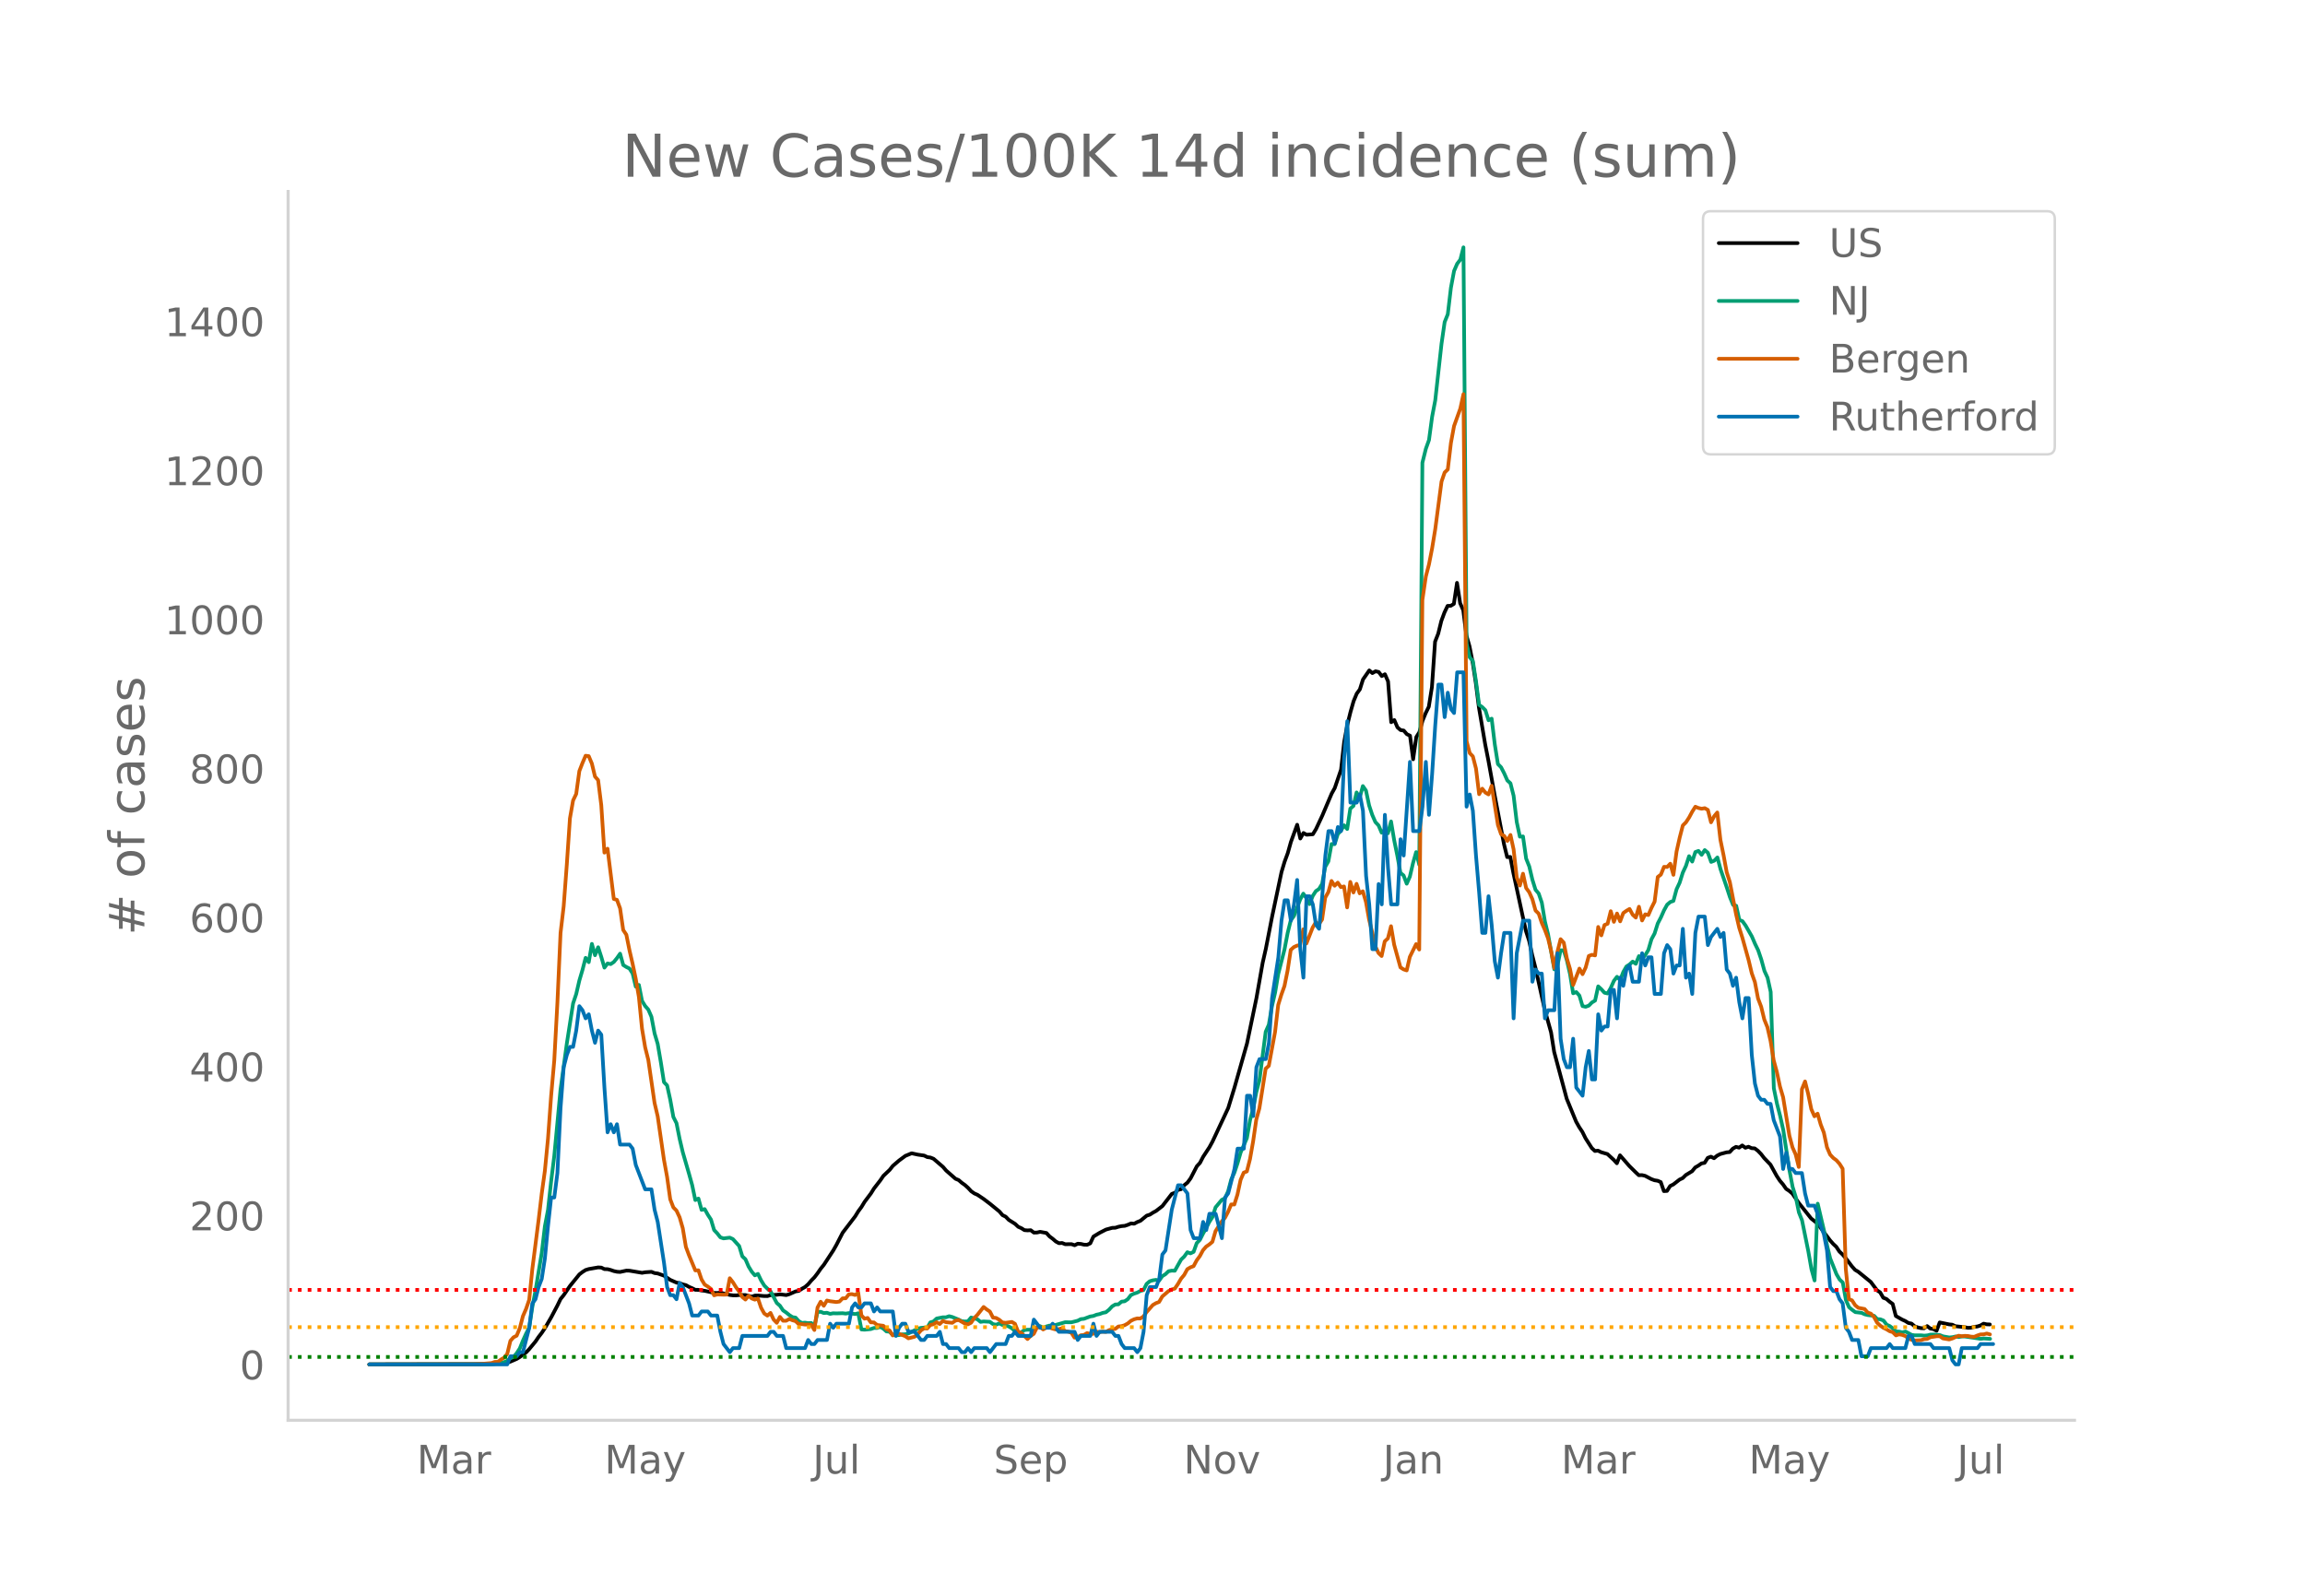 <svg height="864" viewBox="0 0 936 648" width="1248" xmlns="http://www.w3.org/2000/svg" xmlns:xlink="http://www.w3.org/1999/xlink"><defs><style>*{stroke-linecap:butt;stroke-linejoin:round}</style></defs><g id="figure_1"><path d="M0 648h936V0H0z" style="fill:#fff" id="patch_1"/><g id="axes_1"><path d="M117 576.72h725.4V77.76H117z" style="fill:none" id="patch_2"/><path clip-path="url(#pc8b771ab36)" d="m149.973 554.039 45.83-.089 5.093-.17 3.82-.273 1.272-.222 1.273-.366 2.546-1.1 1.273-.778 2.547-1.88 1.273-1.326 2.546-3.076 1.273-1.88 1.273-1.643 1.273-1.895 2.546-4.388 2.546-4.828 1.274-2.635 1.273-1.574 2.546-3.723 3.819-4.705 1.273-.982 1.273-.795 1.273-.396 3.82-.662 1.273.074 1.273.618 1.273.026 1.273.325 1.273.444 1.273.276 1.273.085 2.546-.55 1.273.038 5.093.862 1.273-.227 2.546-.173 1.273.5 1.273.167 2.546.887 2.546 1.718 2.546 1.105 1.273.217 1.274.499 1.273.313 1.273.713 1.273.536 1.273.657 1.273.012 1.273.252 1.273.133 3.82.847 1.272.026 1.273-.136 3.82.945 1.273.156 1.273.024 1.273-.149 2.546.01 2.546.664 1.273-.452 1.273-.023 2.547.213 1.273.008 1.273-.379 2.546-.15 1.273-.179 2.546.303 1.273-.378 2.546-1.116 1.273-.196 1.274-.877 1.273-.715 1.273-1.13 1.273-1.5 1.273-1.302 1.273-1.657 1.273-1.847 1.273-1.564 3.82-5.832 1.272-2.242 2.547-4.961 5.092-6.66 1.273-2.072 1.273-1.725 1.273-2.093 2.546-3.385 1.273-2.034 2.546-3.28 1.274-1.856 2.546-2.417 1.273-1.614 2.546-2.19 2.546-1.881 2.546-1.047 2.546.55 2.547.374 1.273.621 1.273.17 1.273.518 3.82 3.283 1.272 1.476 3.82 3.356 1.272.528 1.274 1.107 1.273.9 1.273 1.153 1.273 1.372 1.273.886 1.273.561 2.546 1.717 2.546 1.938 3.82 3.118 1.273 1.489 1.273.624 1.273 1.307 2.546 1.605 1.273 1.19 1.273.565 1.273.803 1.273.096 1.273-.075 1.273.974 1.273-.034 1.273-.283 2.547.47 1.273 1.406 1.273.944 1.273 1.105 1.273.696 1.273-.093 1.273.508 2.546-.03 1.273.446 1.273-.629 1.273.1 1.274.297 1.273.04 1.273-.586 1.273-2.746 2.546-1.536 2.546-1.305 2.546-.696 1.273-.043 1.273-.413 1.274-.258 1.273-.102 1.273-.432 1.273-.55 1.273.119 1.273-.688 1.273-.505 2.546-2.087 1.273-.404 1.273-.826 1.273-.69 2.547-1.968 3.819-4.943 1.273-.459 1.273-1.182 1.273-.279 1.273-1.634 1.273-1.035 1.273-1.728 2.546-4.91 1.273-1.377 1.274-2.455 2.546-3.874 1.273-2.333 6.365-13.603 2.546-8.302 5.093-17.92 3.819-18.378 2.546-14.423 1.273-5.623 2.546-13.07 3.82-18.105 1.273-4.241 1.273-3.446 1.273-4.533 2.546-6.99 1.273 5.592 1.273-2.244 1.273.703 2.546-.188 1.273-2.083 2.547-5.45 3.819-8.98 1.273-2.296 2.546-7.466 1.273-11.268 1.273-6.884 1.273-5.174 1.273-4.434 1.273-3.063 1.273-1.745 1.274-4.024 2.546-3.669 1.273 1.088 1.273-.736 1.273.277 1.273 1.666 1.273-.742 1.273 2.924 1.273 16.555 1.273-.86 1.273 2.962 1.273 1.095 1.274.196 1.273 1.464 1.273.616 1.273 9.582 1.273-9.007 1.273-2.016 1.273-4.638 1.273-3.077 1.273-2.6 1.273-8.005 1.273-18.423 1.273-3.232 1.273-5.182 1.274-3.439 1.273-2.668 1.273-.035 1.273-.784 1.273-8.537 1.273 8.244 1.273 2.92 1.273 10.206 1.273 4.431 1.273 6.498 1.273 8.283 1.273 10.068 2.547 14.992 1.273 6.43 2.546 14.094 3.82 20.003 1.272 5.19 1.273-.066 1.273 6.609 3.82 17.72 1.273 5.805 1.273 3.908 1.273 5.863 1.273 5.001 3.82 17.176 2.545 9.142 1.273 7.982 5.093 18.998 2.546 6.206 1.273 3.09 1.273 2.257 1.273 1.916 1.273 2.559 2.546 3.99 1.273 1.187 1.273-.131 1.273.636 2.547.742 2.546 2.347 1.273 1.393 1.273-3.23 3.82 4.379 2.545 2.514 1.273 1.19 1.274-.043 1.273.287 2.546 1.337 1.273.467 1.273.2 1.273.54 1.273 3.67 1.273-.079 1.273-2.001 1.273-.62 2.546-1.98 1.274-.602 1.273-1.251 2.546-1.54 1.273-1.542 1.273-.735 1.273-.895 1.273-.242 1.273-2.017 1.273-.482 1.273.628 1.273-1.046 1.273-.653 2.547-.693 1.273-.11 1.273-1.39 1.273-.721 1.273.323 1.273-.9 1.273.945 1.273-.421 1.273.583 1.273.088 1.273.977 1.273 1.31 1.274 1.641 2.546 2.644 2.546 4.613 1.273 1.93 1.273 1.485 1.273 1.829 1.273.84 1.273 1.085 2.546 3.723 5.093 6.4 2.546 2.031 2.546 3.427 2.546 3.381 1.273 1.448 1.273 1.192 1.273 1.911 1.274 1.207 1.273 1.468 2.546 3.37 1.273 1.416 1.273.754 5.092 4.14 2.546 3.394 1.273.855 1.274 2.18 1.273.482 1.273 1.1 1.273.933 1.273 4.886 2.546 1.463 1.273.57 1.273.798 1.273.25 1.273 1.101 1.273.45 1.273.3 1.274.06 1.273-.88 1.273.99 1.273.225 1.273.676 1.273-3.384 3.82.79 1.272.129 1.273.612 3.82.411 1.273.25 1.273-.044 1.273-.354 1.273-.148 1.273-.4 1.273-.742 1.273.266 1.273.053h0" style="fill:none;stroke:#000;stroke-linecap:round;stroke-width:1.5" id="line2d_1"/><path clip-path="url(#pc8b771ab36)" d="m149.973 554.04 48.377-.099 3.819-.235 2.546-.579 1.273-.538 1.273-1.046 1.273-.542 1.273-1.498 1.273-1.963 1.274-3.15 1.273-2.818 1.273-2.449 1.273-8.407 1.273-6.568 2.546-15.373 1.273-10.806 1.273-6.704 1.273-11.582 1.273-10.311 2.547-27.024 2.546-18.592 2.546-16.314 1.273-3.801 1.273-5.492 1.273-4.306 1.273-4.895 1.273 1.758 1.273-7.426 1.273 4.609 1.273-3.243 1.274 3.934 1.273 4.347 1.273-1.703 1.273.272 1.273-.868 1.273-1.557 1.273-1.82 1.273 4.613 1.273.804 1.273.627 1.273 1.99 1.273 5.354 1.273-.688 1.274 6.47 1.273 2.084 1.273 1.451 1.273 2.91 1.273 6.744 1.273 4.282 1.273 7.43 1.273 8.104 1.273 1.321 1.273 5.778 1.273 7.044 1.273 2.51 1.273 6.371 1.274 5.42 2.546 8.792 1.273 4.575 1.273 6.07 1.273-.613 1.273 4.599 1.273-.304 1.273 2.29 1.273 1.948 1.273 4.245 1.273 1.352 1.273 1.618 1.274.43 2.546-.307 1.273.586 2.546 2.82 1.273 4.197 1.273 1.182 1.273 2.94 1.273 2.081 1.273 1.502 1.273-.586 1.274 2.654 1.273 2.061 1.273 1.27 1.273 1.07 2.546 4.763 1.273 1.1 1.273 1.91 1.273.856 1.273 1.035 1.273.838 1.273.198 1.273 1.42 1.274.747 1.273-.126 1.273.204 1.273-.068 1.273 1.335 1.273-5.75 1.273-.136 1.273.518 1.273-.113 1.273.45 1.273-.245 1.273.054 2.547-.078 1.273.16 1.273-.208 2.546.395 1.273-.32 1.273 6.564 1.273.102 2.546-.245 1.273-.456 1.273.006 1.273-.439 1.274.705 1.273 1.145 1.273.095 1.273 1.363 1.273.099 1.273-.09 1.273-.282 1.273-.037 1.273-.34 3.82-1.953 1.273-.306 1.273-.123 1.273.065 1.273-2.18 1.273-.362 1.273-1.199 2.546-.5h1.273l1.273-.45 1.273.334 2.546 1.042 1.274.65 1.273.134 1.273-.079 1.273-1.54 2.546.72 1.273 1.049 1.273-.164 2.546.14 1.273.933 1.273.239 1.273-.549 1.274.668 1.273.112 1.273.484 1.273.725 1.273 1.19 1.273.722 1.273-.242 1.273-.947 1.273-.126 2.546.04 1.273-.947 1.273-.541 1.274.695 1.273-.555 1.273-.365 1.273.085 2.546-.715 2.546-.736 2.546.03 2.546-.64 1.273-.65 1.274-.13 2.546-.947 1.273-.204 1.273-.508 1.273-.269 1.273-.477 1.273-.252 1.273-1.025 1.273-1.366 1.273-.767 1.273-.068 1.274-1.083 1.273-.153 1.273-.862 1.273-1.656 1.273-.59 1.273-.404 1.273-.692 1.273-.344 1.273-2.5 1.273-1.08 1.273-.389 1.273-.18 1.273.306 1.274-1.812 1.273-.787 1.273-1.216 1.273-.238 1.273.044 2.546-4.53 1.273-1.223 1.273-1.775 1.273.463 1.273-.613 1.273-3.56 1.273-1.288 1.274-2.544 1.273-2.245 1.273-2.49 1.273-1.973 1.273-3.972 2.546-3.055 1.273-.6 1.273-2.847 1.273-4.814 1.273-2.725 1.273-3.802 1.273-4.404 2.547-5.88 1.273-7.256 1.273-4.752 1.273-6.615 1.273-4.84 2.546-19.707 1.273-2.899 1.273-7.501 1.273-5.488 1.273-7.562 2.547-9.988 1.273-6.66 1.273-5.188 1.273-1.696 2.546-6.728 1.273-2.378 1.273 1.877 1.273 2.381 1.273-3.307 1.273-1.976 1.273-.848 1.274-2.082 1.273-6.939 1.273-2.231 1.273-7.024 1.273.061 1.273-4.091 1.273-1.376 1.273-2.204 1.273 1.516 1.273-8.305 1.273-1.073 1.273-5.478 1.273 2.18 1.274-4.762 1.273 1.833 1.273 6.019 1.273 3.86 1.273 2.912 1.273 1.335 1.273 2.974 1.273-1.179 1.273 1.418 1.273-4.804 1.273 7.634 1.273 6.248 1.273 6.997 1.274 1.052 1.273 3.349 1.273-2.865 1.273-5.467 1.273-4.497 1.273 5.127 1.273-163.242L579 182.24l1.273-3.553 1.273-9.453 1.273-6.68 2.546-22.953 1.274-8.833 1.273-3.165 1.273-10.764 1.273-6.8 1.273-2.943 1.273-1.662 1.273-4.994 1.273 160.919 1.273 5.576 1.273 1.407 1.273 8.281 1.273 9.61 1.274.896 1.273 1.274 1.273 4.067 1.273-.647 1.273 10.45 1.273 7.993 1.273 1.29 1.273 2.47 1.273 2.889 1.273 1.151 1.273 5.032 1.273 10.655 1.273 5.992 1.274-.095 1.273 8.986 1.273 3.202 1.273 5.39 1.273 4.084 1.273 1.498 1.273 3.714 1.273 7.678 1.273 5.167 2.546 14.274 1.273-1.646 1.273-6.125 1.274.045 1.273 4.026 1.273 5.56 1.273 7.838 1.273-.487 1.273 1.427 1.273 4.265 1.273.276 1.273-.467 1.273-1.288 1.273-.756 1.273-5.78 1.273 1.171 1.274 1.424 1.273.283 1.273-2.221 1.273-2.875 1.273-1.666 1.273 1.352 1.273-3.297 1.273-2.238 1.273-.814 1.273-1.182 1.273.913 1.273-3.134 1.274 1.09 1.273-1.458 1.273-2.116 1.273-4.357 1.273-2.364 1.273-4.043 1.273-2.446 1.273-2.875 1.273-2.306 1.273-1.094 1.273-.443 1.273-4.71 1.273-2.723 1.274-4.07 1.273-2.722 1.273-3.938 1.273 2.194 1.273-3.87 1.273-.467 1.273 1.581 1.273-1.918 1.273 1.09L694.85 350l1.273-.494 1.273-1.322 1.273 4.79 2.547 7.443 1.273 3.9 1.273 3.13 1.273.358 1.273 5.757 1.273.504 1.273 1.782 2.546 4.428 1.273 2.974 1.273 2.61 1.273 3.754 1.274 4.629 1.273 2.78 1.273 5.767 1.273 39.11 1.273 6.234 1.273 4.946 1.273 5.702 2.546 16.545 1.273 6.647 1.273 4.087 1.273 6.251 1.273 3.223 2.547 12.55 1.273 7.265 1.273 4.616 1.273-31.193 2.546 10.86 1.273 6.186 1.273 5.225 2.546 6.377 1.273 2.163 1.274 1.223 1.273 7.103 1.273 2.902 1.273 1.073 1.273.927 2.546.3 1.273.586 1.273.31 2.546.31 1.273 1.331 1.273.079 1.274.514 1.273 1.66 1.273.582 1.273.953 1.273 1.223 1.273.068 1.273.314 1.273-.361 2.546 1.38 1.273.177 2.546-.007 1.274.133 1.273-.116 1.273-.31 1.273-.034 2.546.238 1.273.511 2.546.45 1.273-.123 1.273-.286 1.273.238 1.273-.255 1.274.04 6.365.938 1.273-.15 2.546.17h0" style="fill:none;stroke:#009e73;stroke-linecap:round;stroke-width:1.5" id="line2d_2"/><path clip-path="url(#pc8b771ab36)" d="m149.973 554.04 42.011-.097 3.82-.13 3.819-.325 1.273-.454 1.273-.033 1.273-.94 1.273-.747 1.273-1.558 1.273-5.29 1.273-1.429 1.273-.649 1.273-3.051 1.274-4.9 1.273-2.922 1.273-3.7 1.273-12.496 2.546-19.929 1.273-10.71 1.273-9.218 1.273-13.113 1.273-17.397 1.273-14.313 1.273-23.434 1.274-28.367 1.273-10.776 1.273-16.975 1.273-18.792 1.273-7.238 1.273-2.662 1.273-9.282 1.273-3.278 1.273-2.954 1.273.162 1.273 3.019 1.273 5.29 1.273 1.428 1.274 10.16 1.273 19.279 1.273-1.59 2.546 20.415 1.273.357 1.273 3.44 1.273 8.796 1.273 1.915 1.273 6.329 1.273 5.485 1.273 6.07 1.273 7.367 1.274 12.886 1.273 7.595 1.273 5.063 2.546 17.527 1.273 5.42 2.546 17.656 1.273 6.946 1.273 9.088 1.273 3.31 1.273 1.299 1.273 2.726 1.274 4.415 1.273 7.594 1.273 3.408 2.546 6.135 1.273-.033 1.273 3.733 1.273 2.077 1.273.779 1.273.974 1.273 2.596 1.273-.357 2.547.098 1.273-.033 1.273-6.653 1.273 1.622 1.273 2.045 1.273 1.753 1.273 2.207 1.273 1.038 1.273-1.525 1.273 1.071 1.273.487 1.273-.454 1.274 3.765 1.273 2.304 1.273.876 1.273-1.103 1.273 2.694 1.273 1.33 1.273-2.401 1.273 1.558h1.273l1.273-.714 1.273.519 1.273.357 1.273 1.2h1.274l1.273.195 1.273-.032 1.273.097 1.273 2.143 1.273-9.12 1.273-2.37 1.273 1.655 1.273-2.142 1.273.292 2.546.325 1.273-.195 1.274-1.298 1.273-.033 1.273-1.59 1.273-.098 1.273.357 1.273-.908 1.273 9.185 1.273 1.33 1.273-.291 1.273 1.785 1.273.032 1.273 1.039 2.547.324 1.273 1.364 1.273.551 1.273 2.013 1.273-.78 1.273.098 2.546.974 1.273.876 2.546-.65 1.273-1.103 1.274-1.46 1.273-.844 1.273.065 1.273-1.428 1.273-.292 1.273-.844 1.273.746 1.273-1.266 1.273.52 2.546.26 1.273-.877 1.273-.292 2.547 1.46 1.273.325 1.273-.649 1.273-1.883 1.273-1.298 2.546-3.213 1.273 1.006 1.273.844 1.273 2.467 1.273.13 1.273.746 1.274 1.071 1.273.162 2.546-.357 1.273.747 1.273 3.18 1.273.52 2.546 2.5 1.273-1.267 1.273-.844 1.273-2.564 1.273-.227 1.274 1.006 1.273-.746 1.273-.065 1.273.487 1.273.324 1.273-.13 1.273-.357 1.273 1.169 1.273.195 1.273.454 1.273 1.98 1.273-.162 1.273-.78 1.274-.13 1.273-.746 1.273.325 1.273-.033 1.273-.843 1.273.13 1.273-.195 1.273.13 1.273-.715 1.273-.389 1.273-.13 1.273-.974 1.274-.13 1.273-.389 1.273-.714 1.273-1.071 1.273-.617 1.273-.357 1.273.033 1.273-.812 1.273-1.785 2.546-2.888 1.273-.747 1.273-.487 1.274-2.207 2.546-2.207 1.273-.65 1.273-.356 1.273-1.85 1.273-2.175 1.273-1.525 1.273-2.337 1.273-.747 1.273-.486 1.273-2.37 1.273-1.72 1.274-2.37 1.273-1.46 1.273-.876 1.273-1.071 1.273-4.35 2.546-3.96 1.273-1.427 1.273-2.435 1.273-3.018 1.273.032 1.273-4.057 1.273-5.94 1.274-2.953 1.273-.487 1.273-4.998 1.273-7.206 1.273-8.795 1.273-4.642 2.546-16.098 1.273-1.136 2.546-13.795 1.273-10.938 1.274-4.154 1.273-3.538 1.273-6.296 1.273-8.374 1.273-1.136 1.273-.584 1.273-.26 1.273-6.362 1.273 5.745 2.546-6.491 1.273-2.11 1.273.747 1.274-1.883 1.273-8.893 1.273-2.24 1.273-4.511 1.273 1.947 1.273-1.266 1.273 1.818 1.273-.26 1.273 8.504 1.273-10.354 1.273 4.285 1.273-3.506 1.273 3.863 1.274-.844 1.273 4.317 1.273 7.173 1.273 5.193 1.273 5.68 1.273 2.694 1.273 1.233 1.273-5.972 1.273-1.169 1.273-4.966 1.273 7.498 2.546 9.218 1.274.811 1.273.422 1.273-5.485 2.546-5.193 1.273 2.207 1.273-141.902L579 234.08l1.273-4.9 1.273-6.525 1.273-7.79 2.546-19.311 1.274-3.7 1.273-1.233 1.273-10.744 1.273-6.88 2.546-7.109 1.273-5.842 1.273 140.928 1.273 4.836 1.273 1.33 1.273 4.934 1.273 10.419 1.274-2.24 1.273 1.59 1.273.747 1.273-3.505 2.546 15.936 1.273 3.7 1.273.714 1.273 2.045 1.273-2.434 1.273 5.874 1.273 11.393 1.273 3.278 1.274-4.804 1.273 5.81 1.273 1.72 1.273 2.857 1.273 4.576 1.273 1.233 1.273 3.798 1.273 2.888 1.273 3.408 1.273 5.258 1.273 6.784 1.273-6.719 1.273-5.03 1.274 1.395 1.273 6.427 1.273 4.251 1.273 6.524 2.546-6.653 1.273 2.272 1.273-2.727 1.273-4.674 1.273-.486 1.273.26 1.273-11.555 1.273 3.408 1.274-4.187 1.273-.52 1.273-5.095 1.273 4.316 1.273-3.375 1.273 3.18 1.273-3.375 1.273-.909 1.273-.746 1.273 2.337 1.273 1.168 1.273-4.414 1.274 5.583 1.273-2.5 1.273.293 1.273-2.922 1.273-2.531 1.273-9.997 1.273-.974 1.273-3.148 1.273.065 1.273-1.33 1.273 4.51 1.273-9.444 1.273-5.68 1.274-4.934 1.273-1.265 1.273-1.948 1.273-2.37 1.273-2.012 1.273.52 1.273.292 1.273-.227 1.273.714 1.273 5.03 1.273-2.466 1.273-1.526 1.273 11.133 1.274 6.2 1.273 6.913 1.273 3.992 2.546 13.145 1.273 5.453 1.273 4.024 2.546 9.12 1.273 5.324 1.273 3.57 1.273 6.653 1.273 3.344 1.274 5.225 1.273 3.116 1.273 5.583 1.273 7.854 1.273 4.706 1.273 5.94 1.273 4.317 2.546 15.611 1.273 4.772 1.273 2.856 1.273 5.096 1.273-31.581 1.274-3.148 1.273 5.063 1.273 6.2 1.273 2.888 1.273-1.071 1.273 4.414 1.273 3.278 1.273 5.972 1.273 2.954 1.273 1.363 1.273.941 1.273 1.428 1.274 2.013 1.273 40.7 1.273 12.27 1.273.486 1.273 1.98 1.273 1.039 2.546.486 1.273 1.461 1.273.422 1.273 1.363 1.273 2.305 1.273 1.2 1.274.877 1.273.616 1.273.78 1.273.389 1.273 1.298 1.273-.422 1.273.227 1.273.455 1.273.941 1.273.617 1.273.26 2.546-.13 1.274-.422 1.273-.098 1.273-.681 2.546-.39h1.273l1.273.877 2.546.421 1.273-.389 2.546-1.136 1.273.227 1.274-.162 1.273.065 1.273.26 1.273.064 1.273-.551 1.273-.422 1.273-.033 1.273-.324 1.273.357h0" style="fill:none;stroke:#d55e00;stroke-linecap:round;stroke-width:1.5" id="line2d_3"/><path clip-path="url(#pc8b771ab36)" d="M149.973 554.04h56.015l1.273-3.306h2.546l1.273-1.653h1.274l2.546-9.919 1.273-9.918 1.273-1.653 1.273-4.96 1.273-3.306 1.273-8.265 1.273-13.225 1.273-11.571h1.273l1.273-9.919 1.274-26.45 1.273-16.53 1.273-4.96 1.273-3.305h1.273l1.273-6.613 1.273-9.918 1.273 1.653 1.273 3.306 1.273-1.653 1.273 6.612 1.273 4.96 1.273-4.96 1.274 1.653 1.273 21.49 1.273 18.184 1.273-3.306 1.273 3.306 1.273-3.306 1.273 8.266h3.82l1.272 1.653 1.273 6.612 3.82 9.918h2.546l1.273 8.266 1.273 4.96 2.546 16.53 1.273 9.918 1.273 3.307h1.273l1.273 1.653 1.273-6.613 1.274 1.653 2.546 6.613 1.273 4.959h2.546l1.273-1.653h2.546l1.273 1.653h2.546l1.273 6.612 1.274 4.96 2.546 3.306 1.273-1.653h2.546l1.273-4.96h10.185l1.273-1.653h1.273l1.273 1.653h2.546l1.273 4.96h7.639l1.273-3.306 1.273 1.653h1.273l1.273-1.653h3.82l1.272-6.613 1.273 1.653 1.273-1.653h5.093l1.273-6.612 1.273-1.653 1.273 1.653h1.273l1.273-1.653h2.546l1.273 3.306 1.273-1.653 1.273 1.653h5.093l1.273 9.918 1.273-3.306 1.273-1.653h1.273l1.273 3.306h2.546l2.547 3.307h1.273l1.273-1.654h3.819l1.273-1.653 1.273 4.96h1.273l1.273 1.653h3.82l1.273 1.653h1.273l1.273-1.653 1.273 1.653 1.273-1.653h5.092l1.273 1.653 2.546-3.306h3.82l1.273-3.307h1.273l1.273-1.653 1.273 1.653h5.092l1.273-6.612 2.546 3.306h3.82l1.273-1.653 2.546 3.306h6.365l1.273 3.307 1.273-1.654h3.82l1.273-4.959 1.273 4.96 1.273-1.654h5.092l1.273 1.653h1.273l1.274 3.307 1.273 1.653h3.819l1.273 1.653 1.273-1.653 1.273-6.613 1.273-14.877 1.273-3.307h2.546l1.273-3.306 1.274-9.918 1.273-1.653 2.546-16.531 2.546-9.919h1.273l2.546 3.307 1.273 14.877 1.273 3.306h2.546l1.274-6.612 1.273 3.306 1.273-6.612h2.546l2.546 9.918 1.273-16.53 1.273-1.653 2.546-9.919 1.273-8.265h2.547l1.273-21.49h1.273l1.273 8.265 1.273-19.837 1.273-3.306h2.546l1.273-6.612 1.273-18.184 2.546-16.531 1.274-14.878 1.273-8.265h1.273l1.273 8.265 1.273-6.612 1.273-9.919 1.273 28.103 1.273 11.571 1.273-33.061h1.273l1.273 3.306 1.273 8.265 1.273 1.653 1.274-13.224 1.273-16.531 1.273-9.919h1.273l1.273 4.96 1.273-6.613 1.273 1.653 1.273-29.755 1.273-14.878 1.273 33.062h2.546l1.273-3.306 1.274 6.612 1.273 26.45 1.273 11.57 1.273 18.185h1.273l1.273-26.45 1.273 8.266 1.273-36.368 1.273 21.49 1.273 14.878h2.546l1.273-26.45 1.274 6.613 2.546-38.021 1.273 28.102h2.546l1.273-9.918L579 309.384l1.273 21.49 1.273-16.53 1.273-19.838 1.273-16.53h1.273l1.274 13.224 1.273-9.918 1.273 6.612 1.273 1.653 1.273-16.53h2.546l1.273 54.55 1.273-4.958 1.273 6.612 1.273 18.184 1.273 14.878 1.274 16.53h1.273l1.273-14.877 1.273 11.571 1.273 14.878 1.273 6.612 1.273-9.918 1.273-8.266h2.546l1.273 34.715 1.273-26.45 2.547-13.224h2.546l1.273 24.796 1.273-4.959 1.273 1.653h1.273l1.273 18.184 1.273-3.306h2.546l1.273-23.143 1.273 34.714 1.274 8.266 1.273 3.306h1.273l1.273-11.572 1.273 19.837 2.546 3.307 1.273-11.572 1.273-6.612 1.273 11.571h1.273l1.273-26.449 1.273 6.612 1.274-1.653h1.273l1.273-14.877h1.273l1.273 11.571 1.273-16.53 1.273 3.305 1.273-6.612 1.273-1.653 1.273 6.612h2.546l1.274-11.571 1.273 4.959 1.273-3.306h1.273l1.273 14.878h2.546l1.273-16.531 1.273-3.306 1.273 1.653 1.273 9.918 1.273-3.306h1.273l1.274-14.878 1.273 19.837 1.273-1.653 1.273 8.266 1.273-24.797 1.273-6.612h2.546l1.273 11.572 1.273-3.307 2.546-3.306h0l1.273 3.306 1.274-1.653 1.273 14.878 1.273 1.653 1.273 4.96 1.273-3.307 1.273 9.919 1.273 6.612 1.273-8.265h1.273l1.273 23.143 1.273 11.571 1.273 4.96 1.273 1.653h1.274l1.273 1.653h1.273l1.273 6.612 2.546 6.612 1.273 13.225 1.273-6.612 1.273 6.612h1.273l1.273 1.653h2.546l1.274 8.266 1.273 4.959h2.546l1.273 3.306 1.273 4.96 1.273 3.305 1.273 6.613 1.273 14.877 1.273 1.654h1.273l1.273 3.306 1.274 1.653 1.273 9.918 1.273 1.653 1.273 3.307h2.546l1.273 6.612h2.546l1.273-3.306h6.366l1.273-1.653 1.273 1.653h5.092l1.273-4.96h1.273l1.273 3.307h6.366l1.273 1.653h6.365l1.273 4.959 1.273 1.653h1.273l1.273-6.612h6.366l1.273-1.653h5.092" style="fill:none;stroke:#0072b2;stroke-linecap:round;stroke-width:1.5" id="line2d_4"/><path clip-path="url(#pc8b771ab36)" d="M117 551.014h725.4" style="fill:none;stroke:green;stroke-dasharray:1.5,2.475;stroke-dashoffset:0;stroke-width:1.5" id="line2d_5"/><path clip-path="url(#pc8b771ab36)" d="M117 538.912h725.4" style="fill:none;stroke:orange;stroke-dasharray:1.5,2.475;stroke-dashoffset:0;stroke-width:1.5" id="line2d_6"/><path clip-path="url(#pc8b771ab36)" d="M117 523.784h725.4" style="fill:none;stroke:red;stroke-dasharray:1.5,2.475;stroke-dashoffset:0;stroke-width:1.5" id="line2d_7"/><path d="M117 576.72V77.76" style="fill:none;stroke:#d3d3d3;stroke-linecap:square;stroke-linejoin:miter;stroke-width:1.25" id="patch_3"/><path d="M117 576.72h725.4" style="fill:none;stroke:#d3d3d3;stroke-linecap:square;stroke-linejoin:miter;stroke-width:1.25" id="patch_4"/><g id="matplotlib.axis_1"><g id="xtick_1"><g style="fill:#696969" transform="matrix(.16 0 0 -.16 169.252 598.378)" id="text_1"><defs><path d="M9.813 72.906h14.703l18.593-49.61 18.703 49.61h14.704V0H66.89v64.016l-18.797-50h-9.907l-18.796 50V0H9.813z" id="DejaVuSans-77"/><path d="M34.281 27.484q-10.89 0-15.093-2.484-4.204-2.484-4.204-8.5 0-4.781 3.157-7.594 3.156-2.797 8.562-2.797 7.485 0 12 5.297 4.516 5.297 4.516 14.078v2zm17.922 3.72V0H43.22v8.297Q40.14 3.328 35.547.953q-4.594-2.375-11.234-2.375-8.391 0-13.36 4.719Q6 8.016 6 15.922q0 9.219 6.172 13.906 6.187 4.688 18.437 4.688h12.61v.89q0 6.203-4.078 9.594-4.078 3.39-11.453 3.39-4.688 0-9.141-1.124-4.438-1.125-8.531-3.375v8.312q4.921 1.906 9.562 2.844 4.64.953 9.031.953 11.875 0 17.735-6.156 5.86-6.14 5.86-18.64z" id="DejaVuSans-97"/><path d="M41.11 46.297q-1.516.875-3.297 1.281Q36.03 48 33.89 48q-7.625 0-11.703-4.953-4.079-4.953-4.079-14.234V0H9.08v54.688h9.03v-8.5q2.844 4.984 7.375 7.39Q30.031 56 36.531 56q.922 0 2.047-.125 1.125-.11 2.484-.36z" id="DejaVuSans-114"/></defs><use xlink:href="#DejaVuSans-77"/><use x="86.279" xlink:href="#DejaVuSans-97"/><use x="147.559" xlink:href="#DejaVuSans-114"/></g></g><g id="xtick_2"><g style="fill:#696969" transform="matrix(.16 0 0 -.16 245.464 598.378)" id="text_2"><defs><path d="M32.172-5.078q-3.797-9.766-7.422-12.735-3.61-2.984-9.656-2.984H7.906v7.516h5.282q3.703 0 5.75 1.765Q21-9.766 23.483-3.219l1.61 4.094-22.11 53.813H12.5l17.094-42.766 17.093 42.766h9.516z" id="DejaVuSans-121"/></defs><use xlink:href="#DejaVuSans-77"/><use x="86.279" xlink:href="#DejaVuSans-97"/><use x="147.559" xlink:href="#DejaVuSans-121"/></g></g><g id="xtick_3"><g style="fill:#696969" transform="matrix(.16 0 0 -.16 330.009 598.378)" id="text_3"><defs><path d="M9.813 72.906h9.859V5.078q0-13.187-5-19.14-5-5.954-16.094-5.954h-3.75v8.297h3.078q6.531 0 9.219 3.672Q9.813-4.39 9.813 5.078z" id="DejaVuSans-74"/><path d="M8.5 21.578v33.11h8.984V21.922q0-7.766 3.016-11.656 3.031-3.875 9.094-3.875 7.265 0 11.484 4.64 4.234 4.64 4.234 12.656v31h8.985V0h-8.984v8.406Q42.047 3.422 37.718 1q-4.313-2.422-10.032-2.422-9.421 0-14.312 5.86Q8.5 10.296 8.5 21.578zM31.11 56z" id="DejaVuSans-117"/><path d="M9.422 75.984h8.984V0H9.422z" id="DejaVuSans-108"/></defs><use xlink:href="#DejaVuSans-74"/><use x="29.492" xlink:href="#DejaVuSans-117"/><use x="92.871" xlink:href="#DejaVuSans-108"/></g></g><g id="xtick_4"><g style="fill:#696969" transform="matrix(.16 0 0 -.16 403.512 598.378)" id="text_4"><defs><path d="M53.516 70.516V60.89q-5.61 2.687-10.594 4-4.984 1.328-9.625 1.328-8.047 0-12.422-3.125t-4.375-8.89q0-4.845 2.906-7.313 2.907-2.453 11.016-3.97l5.953-1.218q11.031-2.11 16.281-7.406 5.25-5.297 5.25-14.172 0-10.61-7.11-16.078-7.093-5.469-20.812-5.469-5.172 0-11.015 1.172Q13.14.922 6.89 3.219v10.156q6-3.36 11.765-5.078 5.766-1.703 11.328-1.703 8.438 0 13.032 3.312 4.593 3.328 4.593 9.485 0 5.359-3.297 8.39-3.296 3.032-10.812 4.547L27.484 33.5q-11.03 2.188-15.968 6.875-4.922 4.688-4.922 13.047 0 9.672 6.812 15.234 6.813 5.563 18.766 5.563 5.14 0 10.453-.938 5.328-.922 10.89-2.765z" id="DejaVuSans-83"/><path d="M56.203 29.594v-4.39H14.891q.593-9.282 5.593-14.142 5-4.859 13.938-4.859 5.172 0 10.031 1.266 4.86 1.265 9.656 3.812v-8.5Q49.266.734 44.187-.344 39.11-1.422 33.892-1.422q-13.094 0-20.735 7.61-7.64 7.625-7.64 20.625 0 13.421 7.25 21.296Q20.016 56 32.328 56q11.031 0 17.453-7.11 6.422-7.093 6.422-19.296zm-8.984 2.64q-.094 7.36-4.125 11.75-4.032 4.407-10.672 4.407-7.516 0-12.031-4.25-4.516-4.25-5.203-11.97z" id="DejaVuSans-101"/><path d="M18.11 8.203v-29H9.077v75.484h9.031v-8.296q2.844 4.875 7.157 7.234Q29.594 56 35.594 56q9.968 0 16.187-7.906 6.235-7.907 6.235-20.797T51.78 6.484q-6.218-7.906-16.187-7.906-6 0-10.328 2.375-4.313 2.375-7.157 7.25zm30.578 19.094q0 9.906-4.079 15.547-4.078 5.64-11.203 5.64-7.14 0-11.218-5.64-4.079-5.64-4.079-15.547 0-9.906 4.078-15.547 4.079-5.64 11.22-5.64 7.124 0 11.202 5.64t4.078 15.547z" id="DejaVuSans-112"/></defs><use xlink:href="#DejaVuSans-83"/><use x="63.477" xlink:href="#DejaVuSans-101"/><use x="125" xlink:href="#DejaVuSans-112"/></g></g><g id="xtick_5"><g style="fill:#696969" transform="matrix(.16 0 0 -.16 480.635 598.378)" id="text_5"><defs><path d="M9.813 72.906h13.28l32.329-60.984v60.984h9.562V0h-13.28L19.39 60.984V0H9.813z" id="DejaVuSans-78"/><path d="M30.61 48.39q-7.22 0-11.422-5.64-4.204-5.64-4.204-15.453 0-9.813 4.172-15.453 4.188-5.64 11.453-5.64 7.188 0 11.375 5.655 4.203 5.672 4.203 15.438 0 9.719-4.203 15.406-4.187 5.688-11.375 5.688zm0 7.61q11.718 0 18.406-7.625 6.703-7.61 6.703-21.078 0-13.422-6.703-21.078-6.688-7.64-18.407-7.64-11.765 0-18.437 7.64-6.656 7.656-6.656 21.078 0 13.469 6.656 21.078Q18.844 56 30.609 56z" id="DejaVuSans-111"/><path d="M2.984 54.688H12.5L29.594 8.797l17.093 45.89h9.516L35.687 0H23.485z" id="DejaVuSans-118"/></defs><use xlink:href="#DejaVuSans-78"/><use x="74.805" xlink:href="#DejaVuSans-111"/><use x="135.986" xlink:href="#DejaVuSans-118"/></g></g><g id="xtick_6"><g style="fill:#696969" transform="matrix(.16 0 0 -.16 561.575 598.378)" id="text_6"><defs><path d="M54.89 33.016V0h-8.984v32.719q0 7.765-3.031 11.61-3.031 3.858-9.078 3.858-7.281 0-11.484-4.64-4.204-4.625-4.204-12.64V0H9.08v54.688h9.03v-8.5q3.235 4.937 7.594 7.374Q30.078 56 35.797 56q9.422 0 14.25-5.828 4.844-5.828 4.844-17.156z" id="DejaVuSans-110"/></defs><use xlink:href="#DejaVuSans-74"/><use x="29.492" xlink:href="#DejaVuSans-97"/><use x="90.771" xlink:href="#DejaVuSans-110"/></g></g><g id="xtick_7"><g style="fill:#696969" transform="matrix(.16 0 0 -.16 633.926 598.378)" id="text_7"><use xlink:href="#DejaVuSans-77"/><use x="86.279" xlink:href="#DejaVuSans-97"/><use x="147.559" xlink:href="#DejaVuSans-114"/></g></g><g id="xtick_8"><g style="fill:#696969" transform="matrix(.16 0 0 -.16 710.137 598.378)" id="text_8"><use xlink:href="#DejaVuSans-77"/><use x="86.279" xlink:href="#DejaVuSans-97"/><use x="147.559" xlink:href="#DejaVuSans-121"/></g></g><g id="xtick_9"><g style="fill:#696969" transform="matrix(.16 0 0 -.16 794.682 598.378)" id="text_9"><use xlink:href="#DejaVuSans-74"/><use x="29.492" xlink:href="#DejaVuSans-117"/><use x="92.871" xlink:href="#DejaVuSans-108"/></g></g></g><g id="matplotlib.axis_2"><g id="ytick_1"><g style="fill:#696969" transform="matrix(.16 0 0 -.16 97.32 560.119)" id="text_10"><defs><path d="M31.781 66.406q-7.61 0-11.453-7.5Q16.5 51.422 16.5 36.375q0-14.984 3.828-22.484 3.844-7.5 11.453-7.5 7.672 0 11.5 7.5 3.844 7.5 3.844 22.484 0 15.047-3.844 22.531-3.828 7.5-11.5 7.5zm0 7.813q12.266 0 18.735-9.703 6.468-9.688 6.468-28.141 0-18.406-6.468-28.11-6.47-9.687-18.735-9.687-12.25 0-18.718 9.688-6.47 9.703-6.47 28.109 0 18.453 6.47 28.14Q19.53 74.22 31.78 74.22z" id="DejaVuSans-48"/></defs><use xlink:href="#DejaVuSans-48"/></g></g><g id="ytick_2"><g style="fill:#696969" transform="matrix(.16 0 0 -.16 76.96 499.606)" id="text_11"><defs><path d="M19.188 8.297h34.421V0H7.33v8.297q5.609 5.812 15.296 15.594 9.703 9.797 12.188 12.64 4.734 5.313 6.609 9 1.89 3.688 1.89 7.25 0 5.813-4.078 9.469-4.078 3.672-10.625 3.672-4.64 0-9.797-1.61-5.14-1.609-11-4.89v9.969Q13.767 71.78 18.938 73q5.188 1.219 9.485 1.219 11.328 0 18.062-5.672 6.735-5.656 6.735-15.125 0-4.5-1.688-8.531-1.672-4.016-6.125-9.485-1.218-1.422-7.765-8.187-6.532-6.766-18.453-18.922z" id="DejaVuSans-50"/></defs><use xlink:href="#DejaVuSans-50"/><use x="63.623" xlink:href="#DejaVuSans-48"/><use x="127.246" xlink:href="#DejaVuSans-48"/></g></g><g id="ytick_3"><g style="fill:#696969" transform="matrix(.16 0 0 -.16 76.96 439.093)" id="text_12"><defs><path d="M37.797 64.313 12.89 25.39h24.906zm-2.594 8.593H47.61V25.391h10.407v-8.203H47.609V0h-9.812v17.188H4.89v9.515z" id="DejaVuSans-52"/></defs><use xlink:href="#DejaVuSans-52"/><use x="63.623" xlink:href="#DejaVuSans-48"/><use x="127.246" xlink:href="#DejaVuSans-48"/></g></g><g id="ytick_4"><g style="fill:#696969" transform="matrix(.16 0 0 -.16 76.96 378.58)" id="text_13"><defs><path d="M33.016 40.375q-6.641 0-10.532-4.547-3.875-4.531-3.875-12.437 0-7.86 3.875-12.438 3.891-4.562 10.532-4.562 6.64 0 10.515 4.562 3.875 4.578 3.875 12.438 0 7.906-3.875 12.437-3.875 4.547-10.515 4.547zm19.578 30.922v-8.984q-3.719 1.75-7.5 2.671-3.782.938-7.5.938-9.766 0-14.922-6.594-5.14-6.594-5.875-19.922 2.875 4.25 7.219 6.516 4.359 2.266 9.578 2.266 10.984 0 17.36-6.672 6.374-6.657 6.374-18.125 0-11.235-6.64-18.032-6.641-6.78-17.672-6.78-12.657 0-19.344 9.687-6.688 9.703-6.688 28.109 0 17.281 8.204 27.563 8.203 10.28 22.015 10.28 3.719 0 7.5-.734t7.89-2.187z" id="DejaVuSans-54"/></defs><use xlink:href="#DejaVuSans-54"/><use x="63.623" xlink:href="#DejaVuSans-48"/><use x="127.246" xlink:href="#DejaVuSans-48"/></g></g><g id="ytick_5"><g style="fill:#696969" transform="matrix(.16 0 0 -.16 76.96 318.068)" id="text_14"><defs><path d="M31.781 34.625q-7.031 0-11.062-3.766-4.016-3.765-4.016-10.343 0-6.594 4.016-10.36Q24.75 6.391 31.78 6.391q7.032 0 11.078 3.78 4.063 3.798 4.063 10.345 0 6.578-4.031 10.343-4.016 3.766-11.11 3.766zm-9.86 4.188q-6.343 1.562-9.89 5.906Q8.5 49.079 8.5 55.329q0 8.733 6.219 13.812 6.234 5.078 17.062 5.078 10.89 0 17.094-5.078 6.203-5.079 6.203-13.813 0-6.25-3.547-10.61-3.531-4.343-9.828-5.906 7.125-1.656 11.094-6.5 3.984-4.828 3.984-11.796 0-10.61-6.468-16.282-6.47-5.656-18.532-5.656-12.047 0-18.531 5.656-6.469 5.672-6.469 16.282 0 6.968 4 11.797 4.016 4.843 11.14 6.5zM18.314 54.39q0-5.657 3.53-8.828 3.548-3.172 9.938-3.172 6.36 0 9.938 3.172 3.593 3.171 3.593 8.828 0 5.672-3.593 8.843-3.578 3.172-9.938 3.172-6.39 0-9.937-3.172-3.532-3.172-3.532-8.843z" id="DejaVuSans-56"/></defs><use xlink:href="#DejaVuSans-56"/><use x="63.623" xlink:href="#DejaVuSans-48"/><use x="127.246" xlink:href="#DejaVuSans-48"/></g></g><g id="ytick_6"><g style="fill:#696969" transform="matrix(.16 0 0 -.16 66.78 257.555)" id="text_15"><defs><path d="M12.406 8.297h16.11v55.625l-17.532-3.516v8.985l17.438 3.515h9.86V8.296H54.39V0H12.406z" id="DejaVuSans-49"/></defs><use xlink:href="#DejaVuSans-49"/><use x="63.623" xlink:href="#DejaVuSans-48"/><use x="127.246" xlink:href="#DejaVuSans-48"/><use x="190.869" xlink:href="#DejaVuSans-48"/></g></g><g id="ytick_7"><g style="fill:#696969" transform="matrix(.16 0 0 -.16 66.78 197.043)" id="text_16"><use xlink:href="#DejaVuSans-49"/><use x="63.623" xlink:href="#DejaVuSans-50"/><use x="127.246" xlink:href="#DejaVuSans-48"/><use x="190.869" xlink:href="#DejaVuSans-48"/></g></g><g id="ytick_8"><g style="fill:#696969" transform="matrix(.16 0 0 -.16 66.78 136.53)" id="text_17"><use xlink:href="#DejaVuSans-49"/><use x="63.623" xlink:href="#DejaVuSans-52"/><use x="127.246" xlink:href="#DejaVuSans-48"/><use x="190.869" xlink:href="#DejaVuSans-48"/></g></g><g style="fill:#696969" transform="matrix(0 -.2 -.2 0 58.62 379.813)" id="text_18"><defs><path d="M51.125 44H36.922l-4.11-16.313h14.313zm-7.328 27.781-5.078-20.265h14.265L58.11 71.78h7.813L60.89 51.516h15.234V44h-17.14l-4-16.313h15.53V20.22H53.079L48 0h-7.813l5.032 20.219H30.906L25.875 0h-7.86l5.079 20.219H7.719v7.468h17.187L29 44H13.281v7.516h17.625l4.985 20.265z" id="DejaVuSans-35"/><path d="M37.11 75.984V68.5h-8.594q-4.828 0-6.72-1.953-1.874-1.953-1.874-7.031v-4.828h14.797v-6.985H19.922V0H10.89v47.703H2.297v6.984h8.594V58.5q0 9.125 4.25 13.297 4.25 4.187 13.468 4.187z" id="DejaVuSans-102"/><path d="M48.781 52.594v-8.407q-3.812 2.11-7.64 3.157-3.828 1.047-7.735 1.047-8.75 0-13.593-5.547-4.829-5.532-4.829-15.547 0-10.016 4.829-15.563 4.843-5.53 13.593-5.53 3.907 0 7.735 1.046 3.828 1.047 7.64 3.156V2.094Q45.016.344 40.984-.531q-4.015-.89-8.562-.89-12.36 0-19.64 7.765-7.266 7.765-7.266 20.953 0 13.375 7.343 21.031Q20.22 56 33.016 56q4.14 0 8.093-.86 3.953-.843 7.672-2.546z" id="DejaVuSans-99"/><path d="M44.281 53.078v-8.5q-3.797 1.953-7.906 2.922-4.094.984-8.5.984-6.688 0-10.031-2.047-3.344-2.046-3.344-6.156 0-3.125 2.39-4.906 2.391-1.781 9.626-3.39l3.078-.688q9.562-2.047 13.593-5.781 4.032-3.735 4.032-10.422 0-7.625-6.032-12.078-6.03-4.438-16.578-4.438-4.39 0-9.156.86Q10.688.296 5.422 2v9.281q4.984-2.594 9.812-3.89 4.829-1.282 9.579-1.282 6.343 0 9.75 2.172 3.421 2.172 3.421 6.125 0 3.656-2.468 5.61-2.453 1.953-10.813 3.765l-3.125.735q-8.344 1.75-12.062 5.39-3.704 3.64-3.704 9.985 0 7.718 5.47 11.906Q16.75 56 26.811 56q4.97 0 9.36-.734 4.406-.72 8.11-2.188z" id="DejaVuSans-115"/></defs><use xlink:href="#DejaVuSans-35"/><use x="83.789" xlink:href="#DejaVuSans-32"/><use x="115.576" xlink:href="#DejaVuSans-111"/><use x="176.758" xlink:href="#DejaVuSans-102"/><use x="211.963" xlink:href="#DejaVuSans-32"/><use x="243.75" xlink:href="#DejaVuSans-99"/><use x="298.73" xlink:href="#DejaVuSans-97"/><use x="360.01" xlink:href="#DejaVuSans-115"/><use x="412.109" xlink:href="#DejaVuSans-101"/><use x="473.633" xlink:href="#DejaVuSans-115"/></g></g><g style="fill:#696969" transform="matrix(.24 0 0 -.24 252.577 71.76)" id="text_19"><defs><path d="M4.203 54.688h8.985l11.234-42.672 11.172 42.672h10.593l11.235-42.672 11.187 42.672h8.985L63.28 0H52.688L40.922 44.828 29.109 0H18.5z" id="DejaVuSans-119"/><path d="M64.406 67.281v-10.39q-4.984 4.64-10.625 6.922-5.64 2.296-11.984 2.296-12.5 0-19.14-7.64-6.641-7.64-6.641-22.094 0-14.406 6.64-22.047 6.64-7.64 19.14-7.64 6.345 0 11.985 2.296 5.64 2.297 10.625 6.938V5.609Q59.234 2.094 53.437.33q-5.78-1.75-12.218-1.75-16.563 0-26.094 10.124-9.516 10.14-9.516 27.672 0 17.578 9.516 27.703 9.531 10.14 26.094 10.14 6.531 0 12.312-1.734 5.797-1.734 10.875-5.203z" id="DejaVuSans-67"/><path d="M25.39 72.906h8.297L8.297-9.28H0z" id="DejaVuSans-47"/><path d="M9.813 72.906h9.859V42.094L52.39 72.906h12.703L28.906 38.922 67.672 0H54.688L19.672 35.11V0h-9.86z" id="DejaVuSans-75"/><path d="M45.406 46.39v29.594h8.985V0h-8.985v8.203Q42.578 3.328 38.25.953q-4.313-2.375-10.375-2.375-9.906 0-16.14 7.906-6.22 7.922-6.22 20.813 0 12.89 6.22 20.797Q17.968 56 27.874 56q6.063 0 10.375-2.375 4.328-2.36 7.156-7.234zm-30.61-19.093q0-9.906 4.079-15.547 4.078-5.64 11.203-5.64 7.125 0 11.219 5.64 4.11 5.64 4.11 15.547 0 9.906-4.11 15.547-4.094 5.64-11.219 5.64-7.125 0-11.203-5.64-4.078-5.64-4.078-15.547z" id="DejaVuSans-100"/><path d="M9.422 54.688h8.984V0H9.422zm0 21.296h8.984v-11.39H9.422z" id="DejaVuSans-105"/><path d="M31 75.875q-6.531-11.219-9.719-22.219-3.172-10.984-3.172-22.265 0-11.266 3.203-22.328Q24.517-2 31-13.188h-7.813Q15.875-1.704 12.235 9.375q-3.64 11.078-3.64 22.016 0 10.89 3.61 21.922 3.624 11.046 10.983 22.562z" id="DejaVuSans-40"/><path d="M52 44.188q3.375 6.062 8.063 8.937Q64.75 56 71.093 56q8.548 0 13.188-5.984 4.64-5.97 4.64-17V0h-9.03v32.719q0 7.86-2.797 11.656-2.781 3.813-8.485 3.813-6.984 0-11.046-4.641-4.047-4.625-4.047-12.64V0h-9.032v32.719q0 7.906-2.78 11.687-2.782 3.782-8.595 3.782-6.89 0-10.953-4.657-4.047-4.656-4.047-12.625V0H9.08v54.688h9.03v-8.5q3.078 5.03 7.375 7.421Q29.781 56 35.687 56q5.97 0 10.141-3.031Q50 49.953 52 44.187z" id="DejaVuSans-109"/><path d="M8.016 75.875h7.812q7.313-11.516 10.953-22.563 3.64-11.03 3.64-21.921 0-10.938-3.64-22.016-3.64-11.078-10.953-22.563H8.016Q14.5-2 17.703 9.063q3.203 11.063 3.203 22.329 0 11.28-3.203 22.265-3.203 11-9.687 22.219z" id="DejaVuSans-41"/></defs><use xlink:href="#DejaVuSans-78"/><use x="74.805" xlink:href="#DejaVuSans-101"/><use x="136.328" xlink:href="#DejaVuSans-119"/><use x="218.115" xlink:href="#DejaVuSans-32"/><use x="249.902" xlink:href="#DejaVuSans-67"/><use x="319.727" xlink:href="#DejaVuSans-97"/><use x="381.006" xlink:href="#DejaVuSans-115"/><use x="433.105" xlink:href="#DejaVuSans-101"/><use x="494.629" xlink:href="#DejaVuSans-115"/><use x="546.729" xlink:href="#DejaVuSans-47"/><use x="580.42" xlink:href="#DejaVuSans-49"/><use x="644.043" xlink:href="#DejaVuSans-48"/><use x="707.666" xlink:href="#DejaVuSans-48"/><use x="771.289" xlink:href="#DejaVuSans-75"/><use x="836.865" xlink:href="#DejaVuSans-32"/><use x="868.652" xlink:href="#DejaVuSans-49"/><use x="932.275" xlink:href="#DejaVuSans-52"/><use x="995.898" xlink:href="#DejaVuSans-100"/><use x="1059.375" xlink:href="#DejaVuSans-32"/><use x="1091.162" xlink:href="#DejaVuSans-105"/><use x="1118.945" xlink:href="#DejaVuSans-110"/><use x="1182.324" xlink:href="#DejaVuSans-99"/><use x="1237.305" xlink:href="#DejaVuSans-105"/><use x="1265.088" xlink:href="#DejaVuSans-100"/><use x="1328.564" xlink:href="#DejaVuSans-101"/><use x="1390.088" xlink:href="#DejaVuSans-110"/><use x="1453.467" xlink:href="#DejaVuSans-99"/><use x="1508.447" xlink:href="#DejaVuSans-101"/><use x="1569.971" xlink:href="#DejaVuSans-32"/><use x="1601.758" xlink:href="#DejaVuSans-40"/><use x="1640.771" xlink:href="#DejaVuSans-115"/><use x="1692.871" xlink:href="#DejaVuSans-117"/><use x="1756.25" xlink:href="#DejaVuSans-109"/><use x="1853.662" xlink:href="#DejaVuSans-41"/></g><g id="legend_1"><path d="M694.75 184.5H831.2q3.2 0 3.2-3.2V88.96q0-3.2-3.2-3.2H694.75q-3.2 0-3.2 3.2v92.34q0 3.2 3.2 3.2z" style="fill:none;opacity:.8;stroke:#ccc;stroke-linejoin:miter" id="patch_5"/><path d="M697.95 98.718h32" style="fill:none;stroke:#000;stroke-linecap:round;stroke-width:1.5" id="line2d_8"/><g style="fill:#696969" transform="matrix(.16 0 0 -.16 742.75 104.317)" id="text_20"><defs><path d="M8.688 72.906h9.921V28.61q0-11.718 4.235-16.875 4.25-5.14 13.781-5.14 9.469 0 13.719 5.14 4.25 5.157 4.25 16.875v44.297H64.5V27.391q0-14.25-7.063-21.532-7.046-7.28-20.812-7.28-13.828 0-20.89 7.28-7.047 7.282-7.047 21.532z" id="DejaVuSans-85"/></defs><use xlink:href="#DejaVuSans-85"/><use x="73.193" xlink:href="#DejaVuSans-83"/></g><path d="M697.95 122.203h32" style="fill:none;stroke:#009e73;stroke-linecap:round;stroke-width:1.5" id="line2d_10"/><g style="fill:#696969" transform="matrix(.16 0 0 -.16 742.75 127.802)" id="text_21"><use xlink:href="#DejaVuSans-78"/><use x="74.805" xlink:href="#DejaVuSans-74"/></g><path d="M697.95 145.688h32" style="fill:none;stroke:#d55e00;stroke-linecap:round;stroke-width:1.5" id="line2d_12"/><g style="fill:#696969" transform="matrix(.16 0 0 -.16 742.75 151.287)" id="text_22"><defs><path d="M19.672 34.813V8.108H35.5q7.953 0 11.781 3.297 3.844 3.297 3.844 10.078 0 6.844-3.844 10.078-3.828 3.25-11.781 3.25zm0 29.984V42.828h14.61q7.218 0 10.75 2.703 3.546 2.719 3.546 8.282 0 5.515-3.547 8.25-3.531 2.734-10.75 2.734zm-9.86 8.11h25.204q11.28 0 17.375-4.688Q58.5 63.53 58.5 54.89q0-6.703-3.125-10.657-3.125-3.953-9.188-4.922 7.282-1.562 11.313-6.53 4.031-4.954 4.031-12.376 0-9.765-6.64-15.093Q48.25 0 35.984 0H9.812z" id="DejaVuSans-66"/><path d="M45.406 27.984q0 9.766-4.031 15.125-4.016 5.375-11.297 5.375-7.219 0-11.25-5.375-4.031-5.359-4.031-15.125 0-9.718 4.031-15.093t11.25-5.375q7.281 0 11.297 5.375 4.031 5.375 4.031 15.093zm8.985-21.203q0-13.953-6.203-20.765Q42-20.797 29.203-20.797q-4.734 0-8.937.703-4.203.703-8.157 2.172v8.735q3.954-2.141 7.813-3.157 3.86-1.031 7.86-1.031 8.843 0 13.234 4.61 4.39 4.609 4.39 13.937v4.453q-2.781-4.844-7.125-7.234Q33.938 0 27.875 0 17.828 0 11.672 7.656q-6.156 7.672-6.156 20.328 0 12.688 6.156 20.344Q17.828 56 27.875 56q6.063 0 10.406-2.39 4.344-2.391 7.125-7.22v8.297h8.985z" id="DejaVuSans-103"/></defs><use xlink:href="#DejaVuSans-66"/><use x="68.604" xlink:href="#DejaVuSans-101"/><use x="130.127" xlink:href="#DejaVuSans-114"/><use x="169.49" xlink:href="#DejaVuSans-103"/><use x="232.967" xlink:href="#DejaVuSans-101"/><use x="294.49" xlink:href="#DejaVuSans-110"/></g><path d="M697.95 169.173h32" style="fill:none;stroke:#0072b2;stroke-linecap:round;stroke-width:1.5" id="line2d_14"/><g style="fill:#696969" transform="matrix(.16 0 0 -.16 742.75 174.773)" id="text_23"><defs><path d="M44.39 34.188q3.172-1.079 6.172-4.594 3-3.516 6.032-9.672L66.609 0H56l-9.313 18.703q-3.624 7.328-7.015 9.719-3.39 2.39-9.25 2.39h-10.75V0h-9.86v72.906h22.266q12.5 0 18.656-5.234 6.157-5.219 6.157-15.766 0-6.89-3.203-11.437-3.204-4.532-9.297-6.282zM19.673 64.797V38.922h12.406q7.125 0 10.766 3.297 3.64 3.297 3.64 9.687 0 6.39-3.64 9.64-3.64 3.25-10.766 3.25z" id="DejaVuSans-82"/><path d="M18.313 70.219V54.688h18.5v-6.985h-18.5V18.016q0-6.688 1.828-8.594 1.828-1.906 7.453-1.906h9.218V0h-9.218q-10.407 0-14.36 3.875-3.953 3.89-3.953 14.14v29.688H2.687v6.984h6.594V70.22z" id="DejaVuSans-116"/><path d="M54.89 33.016V0h-8.984v32.719q0 7.765-3.031 11.61-3.031 3.858-9.078 3.858-7.281 0-11.484-4.64-4.204-4.625-4.204-12.64V0H9.08v75.984h9.03V46.188q3.235 4.937 7.594 7.374Q30.078 56 35.797 56q9.422 0 14.25-5.828 4.844-5.828 4.844-17.156z" id="DejaVuSans-104"/></defs><use xlink:href="#DejaVuSans-82"/><use x="64.982" xlink:href="#DejaVuSans-117"/><use x="128.361" xlink:href="#DejaVuSans-116"/><use x="167.57" xlink:href="#DejaVuSans-104"/><use x="230.949" xlink:href="#DejaVuSans-101"/><use x="292.473" xlink:href="#DejaVuSans-114"/><use x="333.586" xlink:href="#DejaVuSans-102"/><use x="368.791" xlink:href="#DejaVuSans-111"/><use x="429.973" xlink:href="#DejaVuSans-114"/><use x="469.336" xlink:href="#DejaVuSans-100"/></g></g></g></g><defs><clipPath id="pc8b771ab36"><path d="M117 77.76h725.4v498.96H117z"/></clipPath></defs></svg>